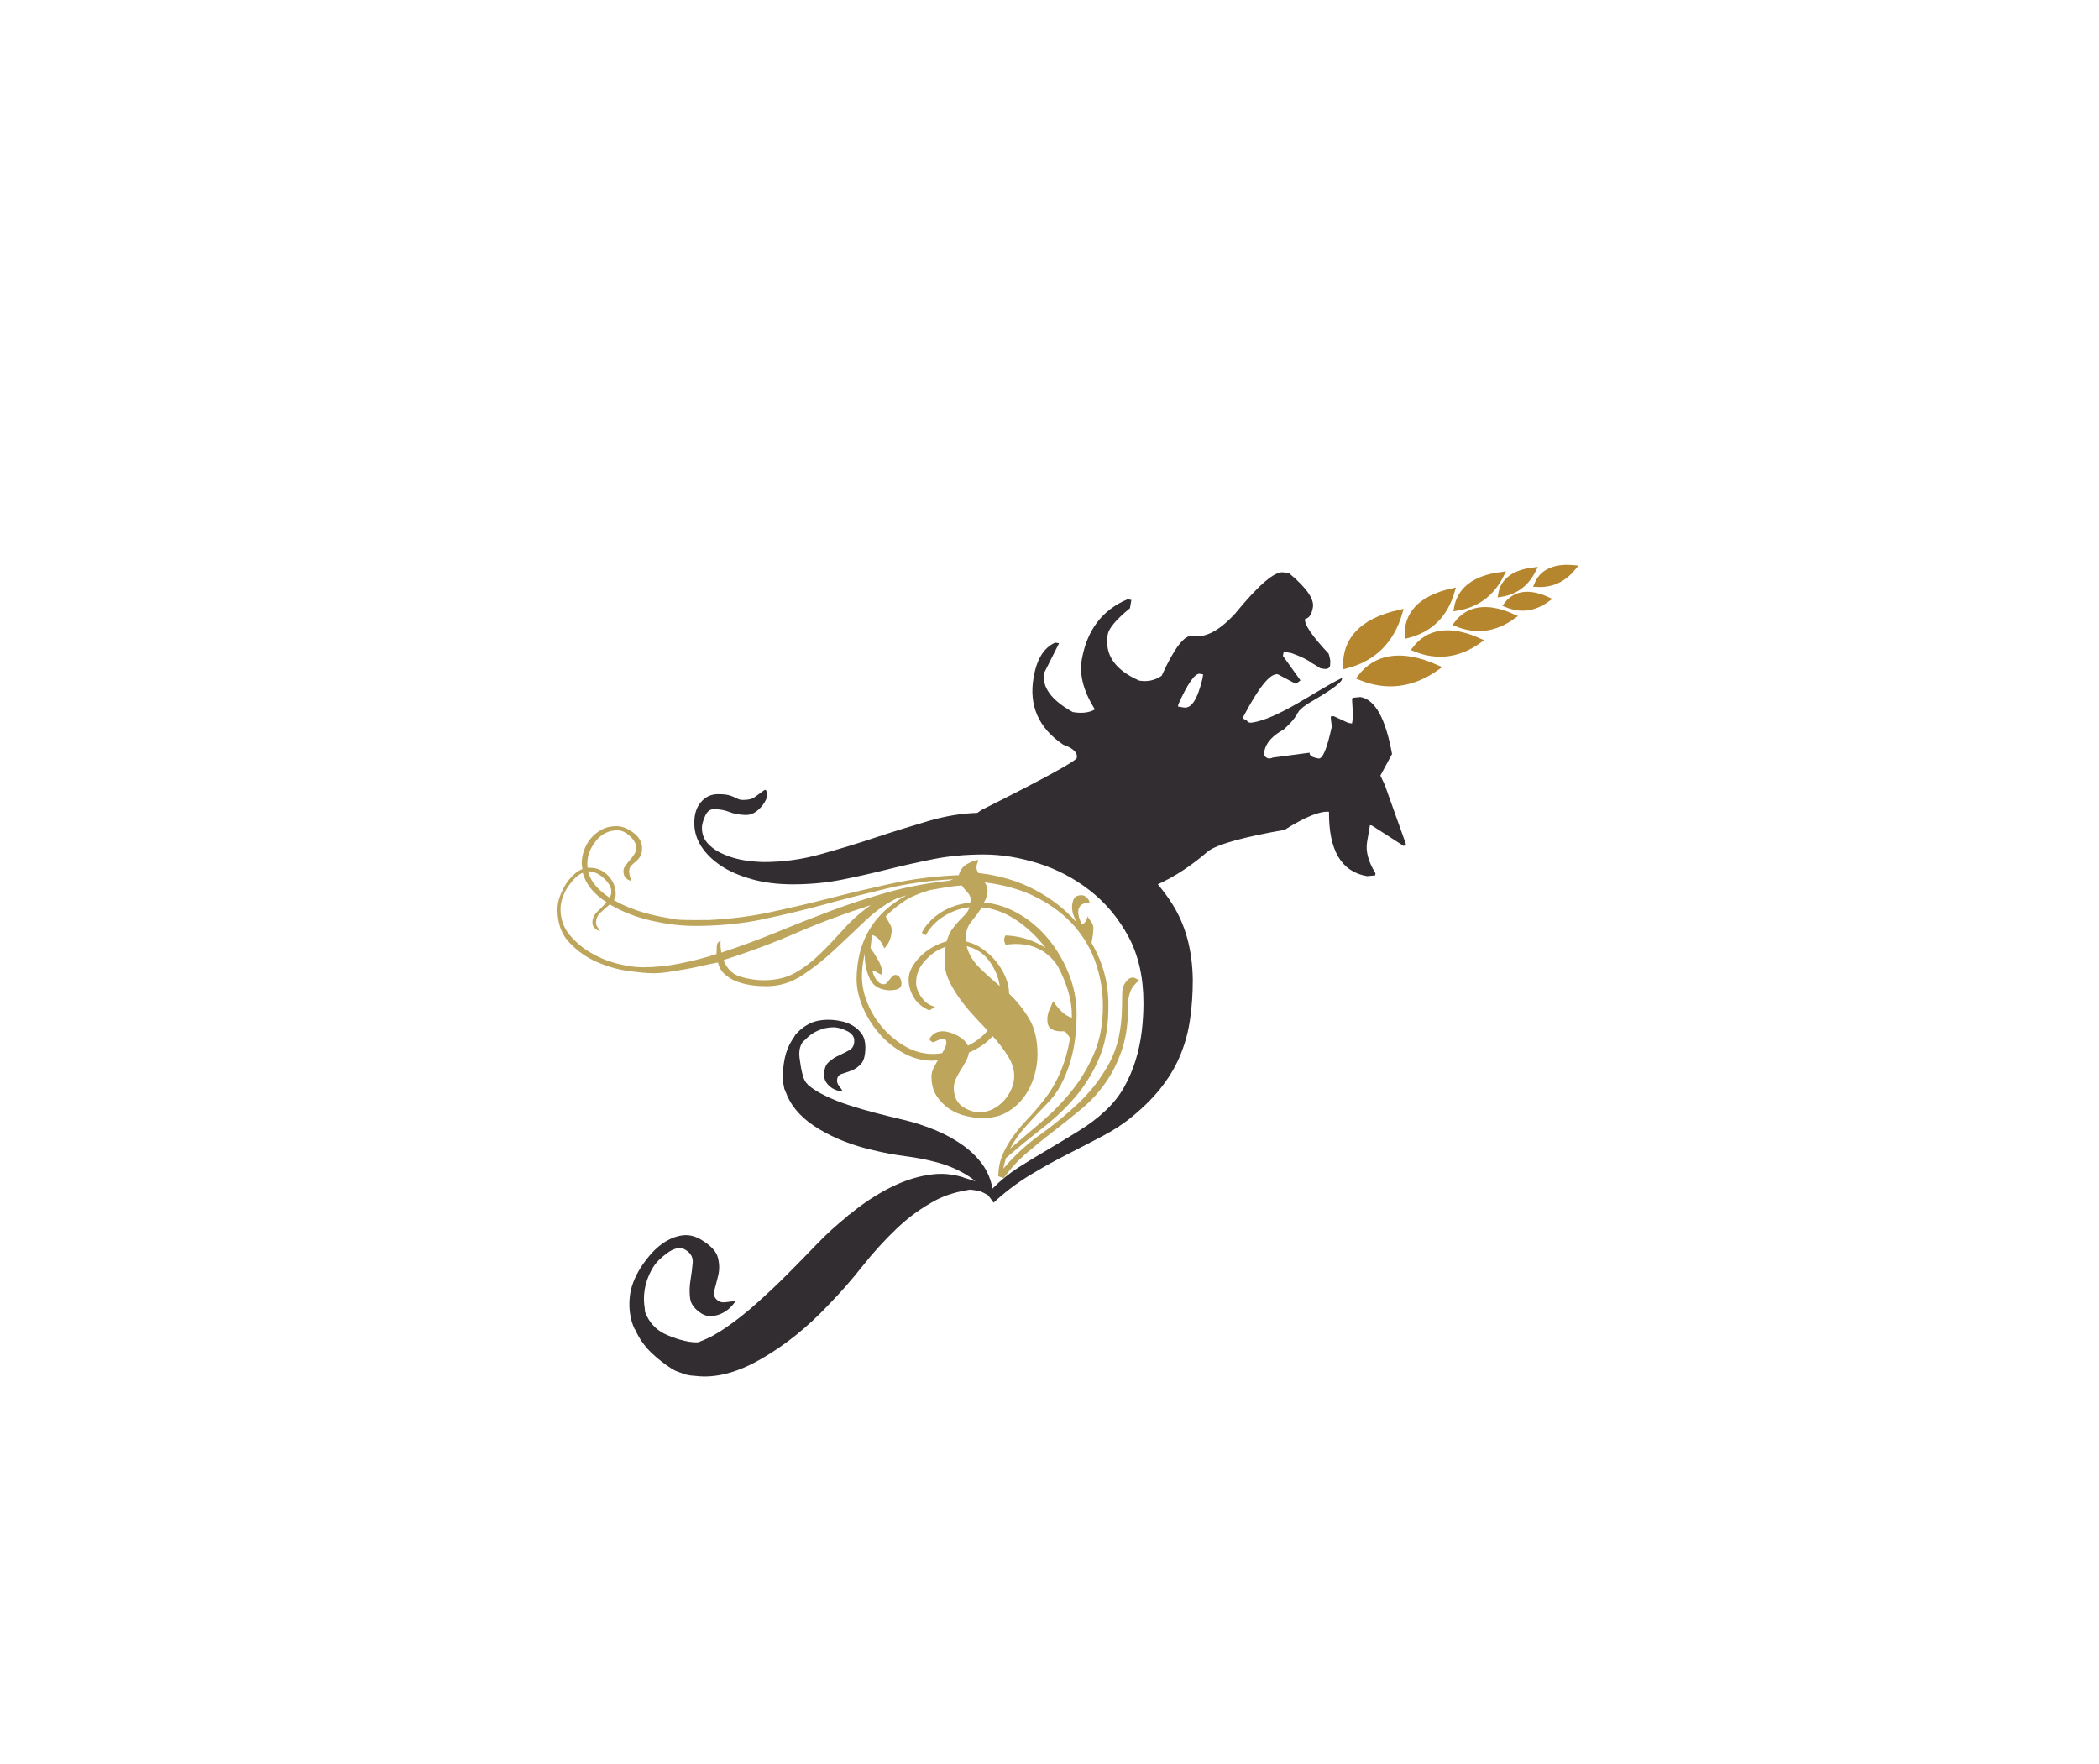 <?xml version="1.0" encoding="utf-8"?>
<!-- Generator: Adobe Illustrator 25.0.0, SVG Export Plug-In . SVG Version: 6.00 Build 0)  -->
<svg version="1.1" id="Layer_1" xmlns="http://www.w3.org/2000/svg" xmlns:xlink="http://www.w3.org/1999/xlink" x="0px" y="0px"
	 viewBox="0 0 192.78 162" style="enable-background:new 0 0 192.78 162;" xml:space="preserve">
<style type="text/css">
	.st0{fill:#322D31;}
	.st1{fill:#BDA55C;}
	.st2{fill:#B5862D;stroke:#B5862D;stroke-width:0.5;stroke-miterlimit:10;}
</style>
<g>
	<path class="st0" d="M125.82,75.79l0.18,0.03l2.93,1.88l0.2-0.16l-1.95-5.46l-0.4-0.85l1.07-1.98c-0.59-3.26-1.55-5-2.9-5.23
		l-0.73,0.07l-0.04,0.19l0.09,1.6l-0.1,0.57l-0.35-0.06l-1.34-0.62l-0.26,0.04l0.02,0.31l0.08,0.6c-0.44,2.03-0.84,3.01-1.23,2.94
		c-0.58-0.1-0.85-0.27-0.81-0.53l-3.4,0.45c-0.13,0.08-0.28,0.09-0.41,0.06l-0.07,0.01l-0.02-0.04c-0.18-0.07-0.32-0.24-0.28-0.5
		c0.15-0.97,0.9-1.61,1.77-2.09c0.49-0.43,0.97-0.91,1.28-1.47c0.01-0.02,0.01-0.04,0.02-0.06c0.02-0.03,0.05-0.05,0.07-0.08
		c0.01-0.02,0.02-0.03,0.02-0.04c0.04-0.09,0.1-0.14,0.17-0.19c0.37-0.4,0.87-0.65,1.35-0.94c0.31-0.19,2.58-1.49,2.47-1.92
		c-0.01-0.06-0.07-0.03-0.2,0.05c-2.11,1.02-5.7,3.68-8.09,4c-0.22,0.03-0.36-0.04-0.45-0.19c-0.01,0-0.03-0.02-0.04-0.02
		l-0.24-0.13l-0.08-0.12c1.44-2.77,2.51-4.1,3.21-3.98l1.66,0.88l0.42-0.32l-1.61-2.25l0.07-0.38l0.7,0.12
		c0.9,0.32,1.52,0.63,1.89,0.92c0.26,0.14,0.51,0.3,0.76,0.47c0.35,0.08,0.76,0.15,0.88-0.15c0.02-0.02,0.02-0.05,0.03-0.08
		c0-0.14,0.01-0.28,0.02-0.42c-0.02-0.22-0.09-0.46-0.15-0.68c-1.53-1.63-2.25-2.7-2.17-3.19c0.37-0.07,0.61-0.42,0.72-1.06
		c0.14-0.77-0.59-1.81-2.17-3.13l-0.52-0.09c-0.79-0.14-2.27,1.12-4.44,3.77c-1.45,1.59-2.77,2.28-3.97,2.08
		c-0.7-0.12-1.63,1.1-2.79,3.65c-0.62,0.42-1.3,0.57-2.06,0.44c-2.24-0.98-3.2-2.39-2.89-4.24c0.1-0.57,0.78-1.38,2.04-2.41
		l0.13-0.76l-0.35-0.06c-2.33,0.98-3.74,2.84-4.21,5.58c-0.23,1.37,0.17,2.88,1.21,4.54c-0.53,0.3-1.21,0.38-2.03,0.24
		c-1.97-1.09-2.85-2.29-2.63-3.6l1.37-2.72l-0.35-0.06c-1.04,0.45-1.7,1.51-1.99,3.2c-0.45,2.59,0.46,4.65,2.73,6.18
		c0.91,0.32,1.32,0.72,1.24,1.2c-0.05,0.29-2.97,1.89-8.77,4.8c-0.13,0.09-0.25,0.17-0.37,0.26c-1.41,0.04-2.86,0.28-4.34,0.7
		c-1.63,0.48-3.29,0.99-4.98,1.55c-1.68,0.56-3.38,1.08-5.09,1.55c-1.72,0.48-3.44,0.71-5.18,0.71c-0.48,0-1.05-0.05-1.71-0.14
		c-0.66-0.1-1.29-0.27-1.88-0.52c-0.6-0.24-1.1-0.56-1.5-0.97c-0.41-0.41-0.61-0.91-0.61-1.5c0-0.29,0.09-0.64,0.28-1.07
		c0.18-0.43,0.45-0.65,0.8-0.65c0.55,0,1.02,0.09,1.43,0.25c0.4,0.17,0.89,0.26,1.46,0.28c0.39,0.02,0.76-0.11,1.11-0.39
		c0.35-0.29,0.62-0.62,0.79-0.99c0.07-0.11,0.09-0.32,0.08-0.62c-0.01-0.29-0.1-0.37-0.28-0.24c-0.31,0.22-0.57,0.42-0.81,0.59
		c-0.23,0.18-0.58,0.27-1.07,0.27c-0.2,0-0.36-0.03-0.48-0.09c-0.12-0.05-0.24-0.11-0.38-0.18c-0.13-0.06-0.3-0.13-0.52-0.18
		c-0.22-0.05-0.53-0.08-0.93-0.08c-0.64,0-1.16,0.24-1.58,0.74c-0.42,0.49-0.62,1.15-0.6,1.96c0,0.73,0.21,1.42,0.63,2.08
		c0.42,0.66,1.01,1.25,1.78,1.77c0.77,0.52,1.71,0.93,2.84,1.25c1.12,0.32,2.38,0.48,3.79,0.48c1.56,0,3.04-0.14,4.43-0.41
		c1.4-0.28,2.8-0.59,4.19-0.94c1.4-0.35,2.82-0.67,4.27-0.96c1.45-0.29,3-0.43,4.65-0.43c1.61,0,3.27,0.27,5,0.81
		c1.72,0.54,3.3,1.37,4.74,2.49s2.63,2.54,3.55,4.24c0.92,1.71,1.38,3.74,1.38,6.09c0,0.86-0.05,1.74-0.16,2.64
		c-0.11,0.9-0.3,1.78-0.56,2.64c-0.27,0.86-0.62,1.68-1.06,2.46c-0.43,0.78-1,1.49-1.68,2.13c-0.74,0.7-1.57,1.33-2.49,1.89
		c-0.91,0.57-1.83,1.12-2.76,1.67c-0.94,0.55-1.86,1.11-2.76,1.68c-0.9,0.58-1.7,1.23-2.4,1.95c-0.13-0.81-0.44-1.55-0.92-2.23
		c-0.49-0.67-1.1-1.27-1.85-1.79c-0.75-0.53-1.59-0.99-2.52-1.37c-0.94-0.39-1.91-0.7-2.92-0.94c-0.86-0.2-1.71-0.41-2.55-0.63
		c-0.85-0.22-1.66-0.46-2.43-0.71c-0.77-0.25-1.48-0.53-2.12-0.84c-0.65-0.31-1.2-0.65-1.64-1.03c0.01,0,0.01-0.01,0.01-0.01
		c-0.05-0.06-0.11-0.11-0.16-0.17c-0.06-0.08-0.12-0.17-0.16-0.26c-0.11-0.2-0.16-0.44-0.22-0.66c-0.11-0.46-0.18-0.93-0.24-1.4
		c-0.05-0.43-0.02-0.87,0.19-1.26c0.07-0.15,0.18-0.26,0.31-0.35c0.01-0.02,0.03-0.04,0.05-0.05c0.3-0.33,0.67-0.6,1.11-0.8
		c0.47-0.21,0.95-0.32,1.46-0.32c0.35,0,0.75,0.11,1.22,0.33c0.46,0.22,0.69,0.52,0.69,0.9c0,0.41-0.15,0.7-0.45,0.87
		c-0.29,0.17-0.61,0.32-0.95,0.48c-0.34,0.15-0.66,0.36-0.94,0.61c-0.29,0.25-0.43,0.65-0.43,1.2c0,0.38,0.16,0.71,0.49,1.01
		s0.74,0.46,1.22,0.48c-0.09-0.16-0.2-0.32-0.33-0.48c-0.13-0.17-0.19-0.32-0.19-0.48c0-0.33,0.13-0.54,0.41-0.63
		c0.27-0.08,0.57-0.19,0.9-0.31s0.63-0.33,0.9-0.63c0.26-0.29,0.39-0.8,0.39-1.53c0-0.48-0.11-0.89-0.33-1.21
		c-0.22-0.31-0.5-0.57-0.84-0.77c-0.34-0.2-0.71-0.34-1.11-0.41c-0.39-0.08-0.76-0.12-1.12-0.12c-0.7,0-1.3,0.13-1.78,0.38
		c-0.48,0.25-0.89,0.58-1.22,0.97c-0.02,0.02-0.02,0.03-0.04,0.04c-0.02,0.04-0.04,0.08-0.06,0.12c-0.02,0.02-0.03,0.05-0.04,0.07
		c-0.01,0.02-0.03,0.04-0.04,0.06c-0.06,0.07-0.1,0.15-0.15,0.22c-0.33,0.52-0.56,1.09-0.68,1.71c-0.12,0.61-0.18,1.21-0.18,1.78
		c0,0.17,0.02,0.33,0.05,0.48c0.03,0.13,0.06,0.27,0.08,0.41c0,0.02,0.01,0.04,0,0.06c0.01,0,0.01,0.01,0.01,0.02
		c0.01,0.01,0.01,0.03,0.02,0.04c0.04,0.08,0.07,0.16,0.1,0.24c0.03,0.08,0.06,0.15,0.09,0.22c0.02,0.04,0.03,0.08,0.05,0.12
		c0.51,1.21,1.49,2.24,2.95,3.11c1.46,0.87,3.11,1.51,4.96,1.93c0.99,0.24,2,0.43,3.03,0.56c1.04,0.13,2.04,0.34,3.02,0.61
		c0.98,0.28,1.9,0.69,2.75,1.24c0.2,0.13,0.4,0.28,0.59,0.44c-0.36-0.12-0.72-0.22-1.08-0.33c-0.02,0-0.02-0.02-0.04-0.03
		c-0.91-0.28-1.85-0.39-2.84-0.27c-1.17,0.14-2.36,0.49-3.57,1.07c-1.15,0.55-2.29,1.26-3.42,2.12c-0.16,0.13-0.32,0.26-0.48,0.39
		c-0.09,0.07-0.18,0.13-0.27,0.19c-0.01,0.01-0.03,0.02-0.04,0.04c0,0.01-0.02,0.02-0.03,0.03v0.01c-0.97,0.79-1.91,1.63-2.8,2.56
		c-0.92,0.96-1.84,1.9-2.77,2.83s-1.86,1.8-2.77,2.61c-0.9,0.81-1.8,1.52-2.68,2.13c-0.86,0.61-1.68,1.06-2.46,1.35
		c-0.08,0.05-0.16,0.09-0.26,0.09c-0.54,0.03-1.07-0.09-1.59-0.23c-0.5-0.15-0.98-0.32-1.46-0.55c-0.8-0.39-1.45-1.1-1.75-1.94
		h-0.01c0-0.01,0-0.01,0-0.02c-0.01-0.02-0.02-0.04-0.03-0.05c-0.01-0.04,0-0.07,0-0.1c-0.02-0.07-0.02-0.14-0.02-0.21
		c-0.09-0.55-0.11-1.11-0.01-1.72c0.12-0.74,0.39-1.44,0.79-2.09c0.28-0.46,0.74-0.9,1.36-1.34c0.63-0.43,1.16-0.52,1.6-0.24
		c0.49,0.3,0.71,0.7,0.66,1.2c-0.04,0.51-0.11,1.03-0.2,1.58c-0.09,0.55-0.11,1.1-0.04,1.66c0.07,0.55,0.43,1.02,1.07,1.42
		c0.44,0.27,0.96,0.3,1.57,0.09c0.61-0.21,1.12-0.62,1.53-1.23c-0.25,0.01-0.52,0.03-0.82,0.08c-0.3,0.05-0.54,0.02-0.72-0.09
		c-0.38-0.24-0.52-0.57-0.4-0.98c0.12-0.42,0.23-0.89,0.36-1.4c0.12-0.51,0.11-1.05-0.03-1.6c-0.13-0.56-0.63-1.1-1.47-1.62
		c-0.57-0.35-1.13-0.5-1.68-0.45c-0.54,0.05-1.07,0.23-1.57,0.52c-0.51,0.3-0.96,0.68-1.37,1.13c-0.4,0.45-0.75,0.91-1.03,1.36
		c-0.56,0.91-0.88,1.77-0.97,2.57c-0.09,0.81-0.04,1.57,0.16,2.28c-0.01,0-0.01,0.01-0.01,0.01c0.06,0.15,0.11,0.3,0.16,0.45
		c0.05,0.11,0.1,0.22,0.15,0.34c0-0.01,0.01-0.01,0.02-0.02c0.35,0.81,0.84,1.51,1.46,2.12c0.63,0.6,1.27,1.1,1.94,1.52
		c0.21,0.13,0.41,0.22,0.6,0.28s0.39,0.14,0.58,0.22c0.18,0.03,0.35,0.06,0.52,0.1c0.16,0.01,0.31,0.02,0.46,0.04c0,0,0,0,0.01,0
		c1.81,0.22,3.81-0.29,5.99-1.55c2.19-1.25,4.26-2.91,6.22-4.99c1.07-1.1,2.1-2.27,3.07-3.5c0.98-1.24,2.02-2.39,3.13-3.45
		c1.1-1.06,2.31-1.94,3.64-2.65c0.95-0.5,2-0.79,3.16-0.97c0.26,0.05,0.54,0.06,0.79,0.11c0.33,0.11,0.6,0.26,0.85,0.41
		c0.16,0.22,0.35,0.43,0.5,0.68c1.05-0.97,2.16-1.81,3.31-2.51s2.3-1.34,3.43-1.91c1.13-0.58,2.22-1.14,3.26-1.69
		c1.05-0.55,1.98-1.16,2.79-1.84c1.12-0.93,2.04-1.86,2.75-2.81c0.72-0.95,1.28-1.93,1.68-2.95c0.41-1.03,0.69-2.09,0.84-3.21
		c0.16-1.11,0.24-2.28,0.24-3.52c-0.03-2.73-0.66-5.07-1.9-7.02c-0.4-0.63-0.84-1.22-1.31-1.78c1.56-0.71,3.1-1.72,4.63-3.05
		c0.89-0.64,3.23-1.29,7.01-1.95c1.89-1.19,3.25-1.74,4.08-1.66c-0.03,3.53,1.13,5.51,3.5,5.91l0.74-0.07l0.03-0.19
		c-0.66-1.07-0.92-2.03-0.77-2.89L125.82,75.79z M110.44,62.32c-0.45,1.9-1.02,2.78-1.72,2.66l-0.53-0.09l0.03-0.19
		c0.83-1.86,1.48-2.8,1.93-2.82l0.35,0.06L110.44,62.32z"/>
	<path class="st1" d="M104,89.78c-0.15,0.01-0.31,0.09-0.46,0.25c-0.3,0.31-0.46,0.68-0.47,1.12c-0.01,0.44-0.02,0.86-0.02,1.25
		c-0.02,2.13-0.42,3.89-1.19,5.28c-0.77,1.39-1.71,2.6-2.82,3.65c-1.11,1.05-2.29,2.01-3.53,2.9c-1.24,0.89-2.36,1.92-3.35,3.09
		c0.02-0.15,0.05-0.31,0.1-0.48c0.04-0.17,0.09-0.32,0.13-0.48c1.12-0.97,2.25-1.89,3.38-2.77s2.15-1.85,3.04-2.9
		c0.89-1.06,1.62-2.25,2.18-3.6c0.56-1.34,0.83-2.96,0.81-4.85c0-2-0.52-3.88-1.55-5.64c0.04-0.24,0.08-0.47,0.12-0.69
		c0.03-0.22,0.05-0.44,0.05-0.66c0-0.22-0.07-0.41-0.2-0.58c-0.13-0.17-0.24-0.33-0.33-0.51c-0.07,0.37-0.24,0.63-0.53,0.76
		c-0.09-0.2-0.17-0.4-0.23-0.59c-0.07-0.2-0.1-0.4-0.1-0.59c0-0.26,0.09-0.47,0.28-0.63c0.19-0.15,0.43-0.2,0.74-0.13
		c0.04-0.15-0.02-0.32-0.2-0.5c-0.18-0.18-0.34-0.26-0.5-0.26c-0.37,0-0.62,0.12-0.73,0.35s-0.16,0.48-0.16,0.74
		c0,0.24,0.04,0.48,0.13,0.73c0.09,0.24,0.19,0.47,0.3,0.69c-1.03-1.19-2.31-2.19-3.83-3c-1.52-0.81-3.26-1.33-5.21-1.55
		c-0.11-0.18-0.17-0.36-0.17-0.56c0-0.11,0.03-0.22,0.08-0.33c0.05-0.11,0.08-0.21,0.08-0.3c-0.24,0-0.57,0.12-0.99,0.35
		c-0.42,0.23-0.68,0.58-0.79,1.04c-2.16,0.09-4.2,0.34-6.12,0.76c-1.93,0.42-3.81,0.86-5.66,1.34c-1.85,0.47-3.7,0.91-5.54,1.3
		c-1.8,0.39-3.67,0.62-5.6,0.72c-0.02,0-0.04,0-0.06,0c-0.03,0-0.06,0-0.08,0.01c0,0,0,0,0-0.01c-0.02,0-0.04,0-0.06,0
		c-0.01,0-0.01,0-0.01,0h-0.7c0,0-0.01,0-0.01,0c-0.22,0.01-0.44,0.01-0.66,0c-0.56-0.01-1.13,0.01-1.68-0.08
		c-0.02,0-0.04-0.01-0.05-0.02c-0.03-0.01-0.06-0.01-0.08-0.02c-0.81-0.12-1.65-0.29-2.55-0.54c-1.04-0.3-1.99-0.69-2.82-1.17
		c0.11-0.18,0.17-0.35,0.17-0.53c0-0.68-0.24-1.26-0.73-1.75c-0.48-0.48-1.06-0.71-1.72-0.69h-0.13c-0.02-0.09-0.03-0.22-0.03-0.4
		c0-0.7,0.26-1.39,0.78-2.05c0.52-0.66,1.18-0.99,2-0.99c0.37,0,0.75,0.18,1.14,0.54c0.38,0.36,0.58,0.72,0.58,1.07
		c0,0.2-0.06,0.39-0.18,0.58c-0.12,0.19-0.26,0.37-0.41,0.54c-0.15,0.18-0.29,0.35-0.41,0.51c-0.12,0.17-0.18,0.34-0.18,0.51
		c0,0.18,0.04,0.35,0.12,0.51c0.08,0.16,0.27,0.29,0.57,0.38c-0.02-0.13-0.05-0.27-0.1-0.43c-0.04-0.15-0.07-0.3-0.07-0.43
		c0-0.22,0.06-0.4,0.19-0.53c0.13-0.13,0.27-0.26,0.42-0.38c0.15-0.12,0.28-0.27,0.4-0.45c0.12-0.18,0.18-0.44,0.18-0.79
		c0-0.55-0.27-1.02-0.81-1.42c-0.54-0.4-1.06-0.59-1.54-0.59c-0.53,0-1,0.11-1.39,0.33s-0.73,0.5-1,0.83
		c-0.26,0.33-0.46,0.69-0.6,1.09c-0.13,0.4-0.2,0.77-0.2,1.12c0,0.09,0,0.18,0.02,0.27c0.01,0.09,0.03,0.19,0.05,0.3
		c-0.3,0.11-0.6,0.3-0.88,0.58c-0.28,0.28-0.53,0.58-0.73,0.93s-0.37,0.71-0.5,1.09c-0.13,0.39-0.19,0.76-0.19,1.11
		c0,1.26,0.36,2.27,1.09,3.04c0.73,0.77,1.57,1.37,2.54,1.79c0.97,0.42,1.95,0.7,2.94,0.83c0.99,0.13,1.74,0.2,2.24,0.2
		c0.42,0,0.89-0.04,1.4-0.12c0.52-0.08,1.05-0.17,1.6-0.26c0.55-0.1,1.08-0.21,1.58-0.33c0.51-0.12,0.96-0.21,1.35-0.28
		c0.11,0.46,0.33,0.84,0.68,1.13c0.34,0.29,0.73,0.51,1.15,0.66c0.43,0.15,0.88,0.25,1.34,0.31s0.89,0.08,1.29,0.08
		c1.19,0,2.29-0.34,3.3-1.01c1.01-0.67,2-1.45,2.95-2.34s1.91-1.79,2.85-2.69c0.95-0.9,1.94-1.59,2.97-2.08h-0.03
		c0.13-0.02,0.27-0.05,0.41-0.1c0.14-0.04,0.28-0.09,0.41-0.13c-3.01,1.63-4.54,4.18-4.59,7.66c0,0.84,0.19,1.7,0.56,2.59
		c0.37,0.89,0.88,1.7,1.51,2.43c0.63,0.73,1.37,1.33,2.22,1.8s1.74,0.71,2.68,0.71c0.09,0,0.17-0.01,0.25-0.02
		c0.08-0.01,0.16-0.02,0.25-0.02c-0.15,0.24-0.29,0.49-0.41,0.74s-0.18,0.5-0.18,0.74c0,0.7,0.15,1.3,0.46,1.78
		c0.31,0.48,0.7,0.88,1.16,1.19c0.46,0.31,0.97,0.53,1.52,0.66c0.55,0.13,1.07,0.2,1.56,0.2c0.88,0,1.64-0.19,2.27-0.56
		c0.63-0.37,1.15-0.85,1.56-1.42c0.41-0.57,0.71-1.2,0.91-1.88c0.2-0.68,0.3-1.34,0.3-1.98c0-1.34-0.26-2.45-0.79-3.32
		s-1.13-1.62-1.82-2.26c0-0.46-0.1-0.95-0.31-1.47c-0.21-0.52-0.49-1-0.84-1.44c-0.35-0.44-0.76-0.83-1.24-1.17
		c-0.47-0.34-0.98-0.58-1.53-0.71c-0.02-0.11-0.03-0.29-0.03-0.53c0-0.48,0.17-0.93,0.51-1.34c0.34-0.41,0.65-0.83,0.94-1.27
		c1.08,0.09,2.13,0.48,3.16,1.17c1.03,0.69,1.93,1.55,2.7,2.56c-0.46-0.31-1-0.57-1.61-0.78c-0.61-0.21-1.3-0.34-2.07-0.38
		c-0.18,0.24-0.18,0.53,0,0.86c1.08-0.15,2.02-0.06,2.82,0.28c0.8,0.34,1.45,0.9,1.96,1.67c0.4,0.75,0.71,1.5,0.95,2.26
		c0.23,0.76,0.35,1.49,0.35,2.19v0.3c-0.57-0.15-1.14-0.66-1.72-1.52c-0.09,0.24-0.19,0.48-0.31,0.73c-0.12,0.24-0.19,0.5-0.21,0.76
		c-0.04,0.55,0.08,0.91,0.36,1.07s0.63,0.24,1.02,0.21c0.15-0.02,0.28,0.03,0.38,0.17c0.1,0.13,0.2,0.28,0.31,0.43
		c-0.15,1.03-0.43,2.04-0.83,3.02c-0.4,0.98-0.93,1.9-1.62,2.76c-0.42,0.55-0.88,1.08-1.37,1.6c-0.5,0.52-0.95,1.05-1.35,1.6
		c-0.41,0.55-0.74,1.13-1.01,1.73c-0.26,0.61-0.4,1.27-0.4,2l0.49,0.17c0.64-0.88,1.36-1.67,2.18-2.36
		c0.81-0.69,1.64-1.36,2.49-2.01s1.68-1.32,2.51-2.01c0.83-0.69,1.55-1.48,2.18-2.38c0.63-0.89,1.13-1.91,1.52-3.07
		c0.38-1.16,0.57-2.52,0.54-4.11c0-0.4,0.07-0.79,0.21-1.17c0.14-0.38,0.41-0.73,0.81-1.04C104.34,89.86,104.15,89.77,104,89.78z
		 M54.07,80.03c0.46,0,0.92,0.21,1.39,0.63c0.46,0.42,0.69,0.84,0.69,1.25c0,0.18-0.05,0.35-0.17,0.53
		c-0.51-0.33-0.93-0.69-1.27-1.09c-0.34-0.4-0.58-0.84-0.71-1.32H54.07z M77.49,85.33c-0.72,0.8-1.42,1.55-2.13,2.24
		c-0.7,0.69-1.46,1.28-2.28,1.75c-0.81,0.47-1.79,0.71-2.94,0.71c-0.7,0-1.42-0.11-2.14-0.33c-0.73-0.22-1.24-0.73-1.55-1.52
		c2.29-0.73,4.53-1.56,6.72-2.51c2.19-0.95,4.46-1.79,6.81-2.54C79.03,83.79,78.2,84.53,77.49,85.33z M81.43,81.98
		c-1.78,0.51-3.51,1.07-5.18,1.7c-1.67,0.63-3.32,1.28-4.95,1.95c-1.63,0.67-3.31,1.29-5.05,1.86c-0.07-0.37-0.09-0.74-0.07-1.09
		c-0.22,0.09-0.34,0.26-0.35,0.53c-0.01,0.26-0.02,0.49-0.02,0.69c-1.08,0.35-2.19,0.64-3.35,0.87c-1.15,0.23-2.29,0.35-3.42,0.35
		c-0.68,0-1.46-0.11-2.33-0.33c-0.87-0.22-1.69-0.56-2.46-1.01c-0.77-0.45-1.42-1.01-1.96-1.67c-0.54-0.66-0.81-1.44-0.81-2.34
		c0-0.29,0.05-0.6,0.16-0.96c0.11-0.35,0.26-0.68,0.46-0.99c0.2-0.31,0.42-0.59,0.66-0.84c0.24-0.25,0.5-0.43,0.76-0.54
		c0.15,0.55,0.42,1.05,0.79,1.5c0.37,0.45,0.84,0.85,1.39,1.2c-0.24,0.29-0.52,0.57-0.83,0.86c-0.31,0.29-0.46,0.63-0.46,1.02
		c0,0.35,0.23,0.62,0.69,0.79c-0.04-0.11-0.12-0.23-0.21-0.36c-0.1-0.13-0.15-0.26-0.15-0.4c0-0.4,0.14-0.72,0.43-0.97
		c0.29-0.25,0.56-0.5,0.83-0.74c1.1,0.66,2.37,1.16,3.79,1.49c1.43,0.33,2.77,0.49,4.03,0.49c2.24,0,4.33-0.2,6.25-0.61
		c1.92-0.41,3.82-0.86,5.68-1.37c1.86-0.51,3.75-0.99,5.66-1.45c1.91-0.46,3.96-0.75,6.14-0.86c-0.07,0.02-0.13,0.04-0.2,0.07
		c-0.07,0.02-0.13,0.04-0.2,0.07C85.13,81.11,83.21,81.47,81.43,81.98z M92.57,96.99c0.38,0.62,0.58,1.23,0.58,1.85
		c0,0.37-0.08,0.76-0.25,1.16s-0.39,0.75-0.68,1.07c-0.29,0.32-0.62,0.58-1.01,0.78c-0.38,0.2-0.8,0.3-1.24,0.3
		c-0.55,0-1.08-0.18-1.58-0.53c-0.51-0.35-0.77-0.9-0.79-1.65c0-0.31,0.06-0.59,0.18-0.86c0.12-0.26,0.26-0.53,0.43-0.79
		s0.32-0.53,0.48-0.81c0.15-0.27,0.25-0.56,0.3-0.84c0.42-0.18,0.81-0.39,1.19-0.64c0.37-0.25,0.7-0.54,0.99-0.87
		C91.71,95.76,92.18,96.38,92.57,96.99z M90.9,88.32c0.51,0.73,0.81,1.47,0.92,2.24c-0.68-0.57-1.31-1.14-1.88-1.7
		s-0.96-1.22-1.16-1.96C89.69,87.12,90.39,87.59,90.9,88.32z M89.13,82.8c-0.01,0.04-0.02,0.08-0.02,0.1
		c-1.03,0.11-1.94,0.42-2.72,0.92c-0.78,0.51-1.36,1.12-1.73,1.85l0.36,0.23c0.4-0.73,0.96-1.31,1.7-1.77
		c0.74-0.45,1.51-0.72,2.33-0.81c-0.09,0.26-0.23,0.49-0.41,0.68c-0.19,0.19-0.38,0.39-0.59,0.61c-0.21,0.22-0.41,0.47-0.61,0.74
		c-0.2,0.28-0.36,0.64-0.5,1.11c-0.42,0.11-0.84,0.28-1.25,0.51s-0.79,0.51-1.12,0.83s-0.6,0.67-0.81,1.04s-0.31,0.75-0.31,1.12
		c0,0.55,0.15,1.09,0.46,1.62s0.79,0.94,1.45,1.22l0.53-0.33c-0.51-0.11-0.92-0.4-1.25-0.86c-0.33-0.46-0.5-0.92-0.5-1.39
		c0-0.73,0.28-1.4,0.84-2.01c0.56-0.62,1.18-1.03,1.87-1.25c-0.07,0.4-0.1,0.84-0.1,1.32c0,0.59,0.13,1.17,0.38,1.72
		c0.25,0.55,0.57,1.09,0.94,1.62c0.37,0.53,0.79,1.04,1.25,1.55c0.46,0.51,0.92,1,1.39,1.48c-0.48,0.57-1.09,1.03-1.81,1.39
		c-0.18-0.37-0.51-0.69-0.99-0.94c-0.48-0.25-0.94-0.38-1.35-0.38c-0.53,0-0.92,0.23-1.19,0.69c0,0.13,0.12,0.24,0.36,0.33
		c0.18-0.09,0.33-0.17,0.48-0.23c0.14-0.07,0.32-0.1,0.54-0.1c0.04,0,0.08,0.04,0.12,0.13c0.03,0.09,0.05,0.15,0.05,0.2
		c0,0.24-0.13,0.57-0.4,0.99c-0.13,0.02-0.27,0.04-0.41,0.05c-0.14,0.01-0.28,0.02-0.41,0.02c-0.86,0-1.68-0.21-2.46-0.64
		c-0.78-0.43-1.48-0.99-2.1-1.68c-0.62-0.69-1.1-1.46-1.45-2.31c-0.35-0.85-0.53-1.68-0.53-2.49c0-0.66,0.09-1.36,0.26-2.11
		c-0.02,0.77,0.11,1.5,0.4,2.19s0.81,1.08,1.58,1.17c0.24,0.04,0.53,0.03,0.86-0.03s0.51-0.23,0.53-0.5
		c0.02-0.15-0.01-0.33-0.1-0.53c-0.09-0.2-0.23-0.31-0.43-0.33c-0.11,0-0.21,0.04-0.3,0.13c-0.09,0.09-0.18,0.19-0.26,0.3
		c-0.09,0.11-0.17,0.21-0.25,0.3c-0.08,0.09-0.17,0.13-0.28,0.13c-0.24,0-0.46-0.12-0.64-0.36c-0.19-0.24-0.33-0.54-0.41-0.89
		c0.15,0.02,0.31,0.08,0.46,0.18c0.15,0.1,0.31,0.17,0.46,0.21c0-0.46-0.12-0.9-0.35-1.3c-0.23-0.41-0.48-0.8-0.74-1.17
		c0.02-0.2,0.04-0.4,0.07-0.61c0.02-0.21,0.05-0.4,0.1-0.58c0.24,0.07,0.46,0.21,0.64,0.43c0.19,0.22,0.33,0.48,0.45,0.79
		c0.4-0.37,0.63-0.9,0.69-1.58c0.02-0.22-0.04-0.45-0.18-0.68c-0.14-0.23-0.27-0.46-0.38-0.68c0.51-0.51,1.06-0.96,1.67-1.37
		c0.6-0.41,1.4-0.75,2.39-1.04c0.48-0.09,0.97-0.17,1.45-0.25c0.48-0.08,0.98-0.14,1.48-0.18c0.15,0.22,0.33,0.44,0.53,0.64
		c0.2,0.21,0.3,0.45,0.3,0.71C89.15,82.72,89.14,82.76,89.13,82.8z M94.25,103.41c0.6-0.67,1.22-1.33,1.83-1.96
		c0.55-0.53,1-1.13,1.35-1.8c0.35-0.67,0.64-1.37,0.86-2.1c0.22-0.73,0.37-1.46,0.46-2.21c0.09-0.75,0.13-1.46,0.13-2.15
		c0-1.32-0.24-2.58-0.73-3.78c-0.48-1.2-1.12-2.27-1.91-3.22c-0.79-0.95-1.7-1.71-2.72-2.29c-1.02-0.58-2.07-0.92-3.15-1.01
		c0.22-0.37,0.33-0.73,0.33-1.06c0-0.29-0.09-0.55-0.26-0.79c1.89,0.24,3.52,0.72,4.88,1.44s2.49,1.58,3.38,2.61
		s1.54,2.16,1.96,3.42c0.42,1.25,0.63,2.52,0.63,3.79c0.02,1.65-0.24,3.11-0.78,4.39c-0.54,1.28-1.22,2.43-2.05,3.46
		c-0.82,1.03-1.74,1.98-2.75,2.84c-1.01,0.86-1.99,1.69-2.94,2.51C93.15,104.78,93.64,104.08,94.25,103.41z"/>
	<g>
		<path class="st2" d="M123.61,61.15c2.54-0.65,4.19-2.28,4.95-4.9C124.95,57.04,123.55,58.89,123.61,61.15z"/>
		<path class="st2" d="M129.26,58.36c2.11-0.54,3.47-1.89,4.1-4.07C130.37,54.96,129.21,56.49,129.26,58.36z"/>
		<path class="st2" d="M133.79,55.84c1.85-0.29,3.22-1.31,4.1-3.06C135.28,53.11,134.06,54.29,133.79,55.84z"/>
		<path class="st2" d="M141.17,53.66c1.33,0.07,2.43-0.43,3.31-1.51C142.62,51.99,141.6,52.63,141.17,53.66z"/>
		<path class="st2" d="M124.92,62.21c2.44,1,4.79,0.7,7.04-0.89C128.57,59.8,126.3,60.41,124.92,62.21z"/>
		<path class="st2" d="M129.97,59.59c2.03,0.83,3.97,0.58,5.84-0.74C133,57.59,131.11,58.1,129.97,59.59z"/>
		<path class="st2" d="M133.79,57.29c1.78,0.73,3.49,0.51,5.13-0.66C136.45,55.52,134.79,55.97,133.79,57.29z"/>
		<path class="st2" d="M137.85,54.57c1.33-0.21,2.32-0.94,2.96-2.2C138.92,52.6,138.04,53.45,137.85,54.57z"/>
		<path class="st2" d="M138.38,55.53c1.28,0.53,2.52,0.37,3.7-0.48C140.3,54.25,139.1,54.58,138.38,55.53z"/>
	</g>
</g>
</svg>
